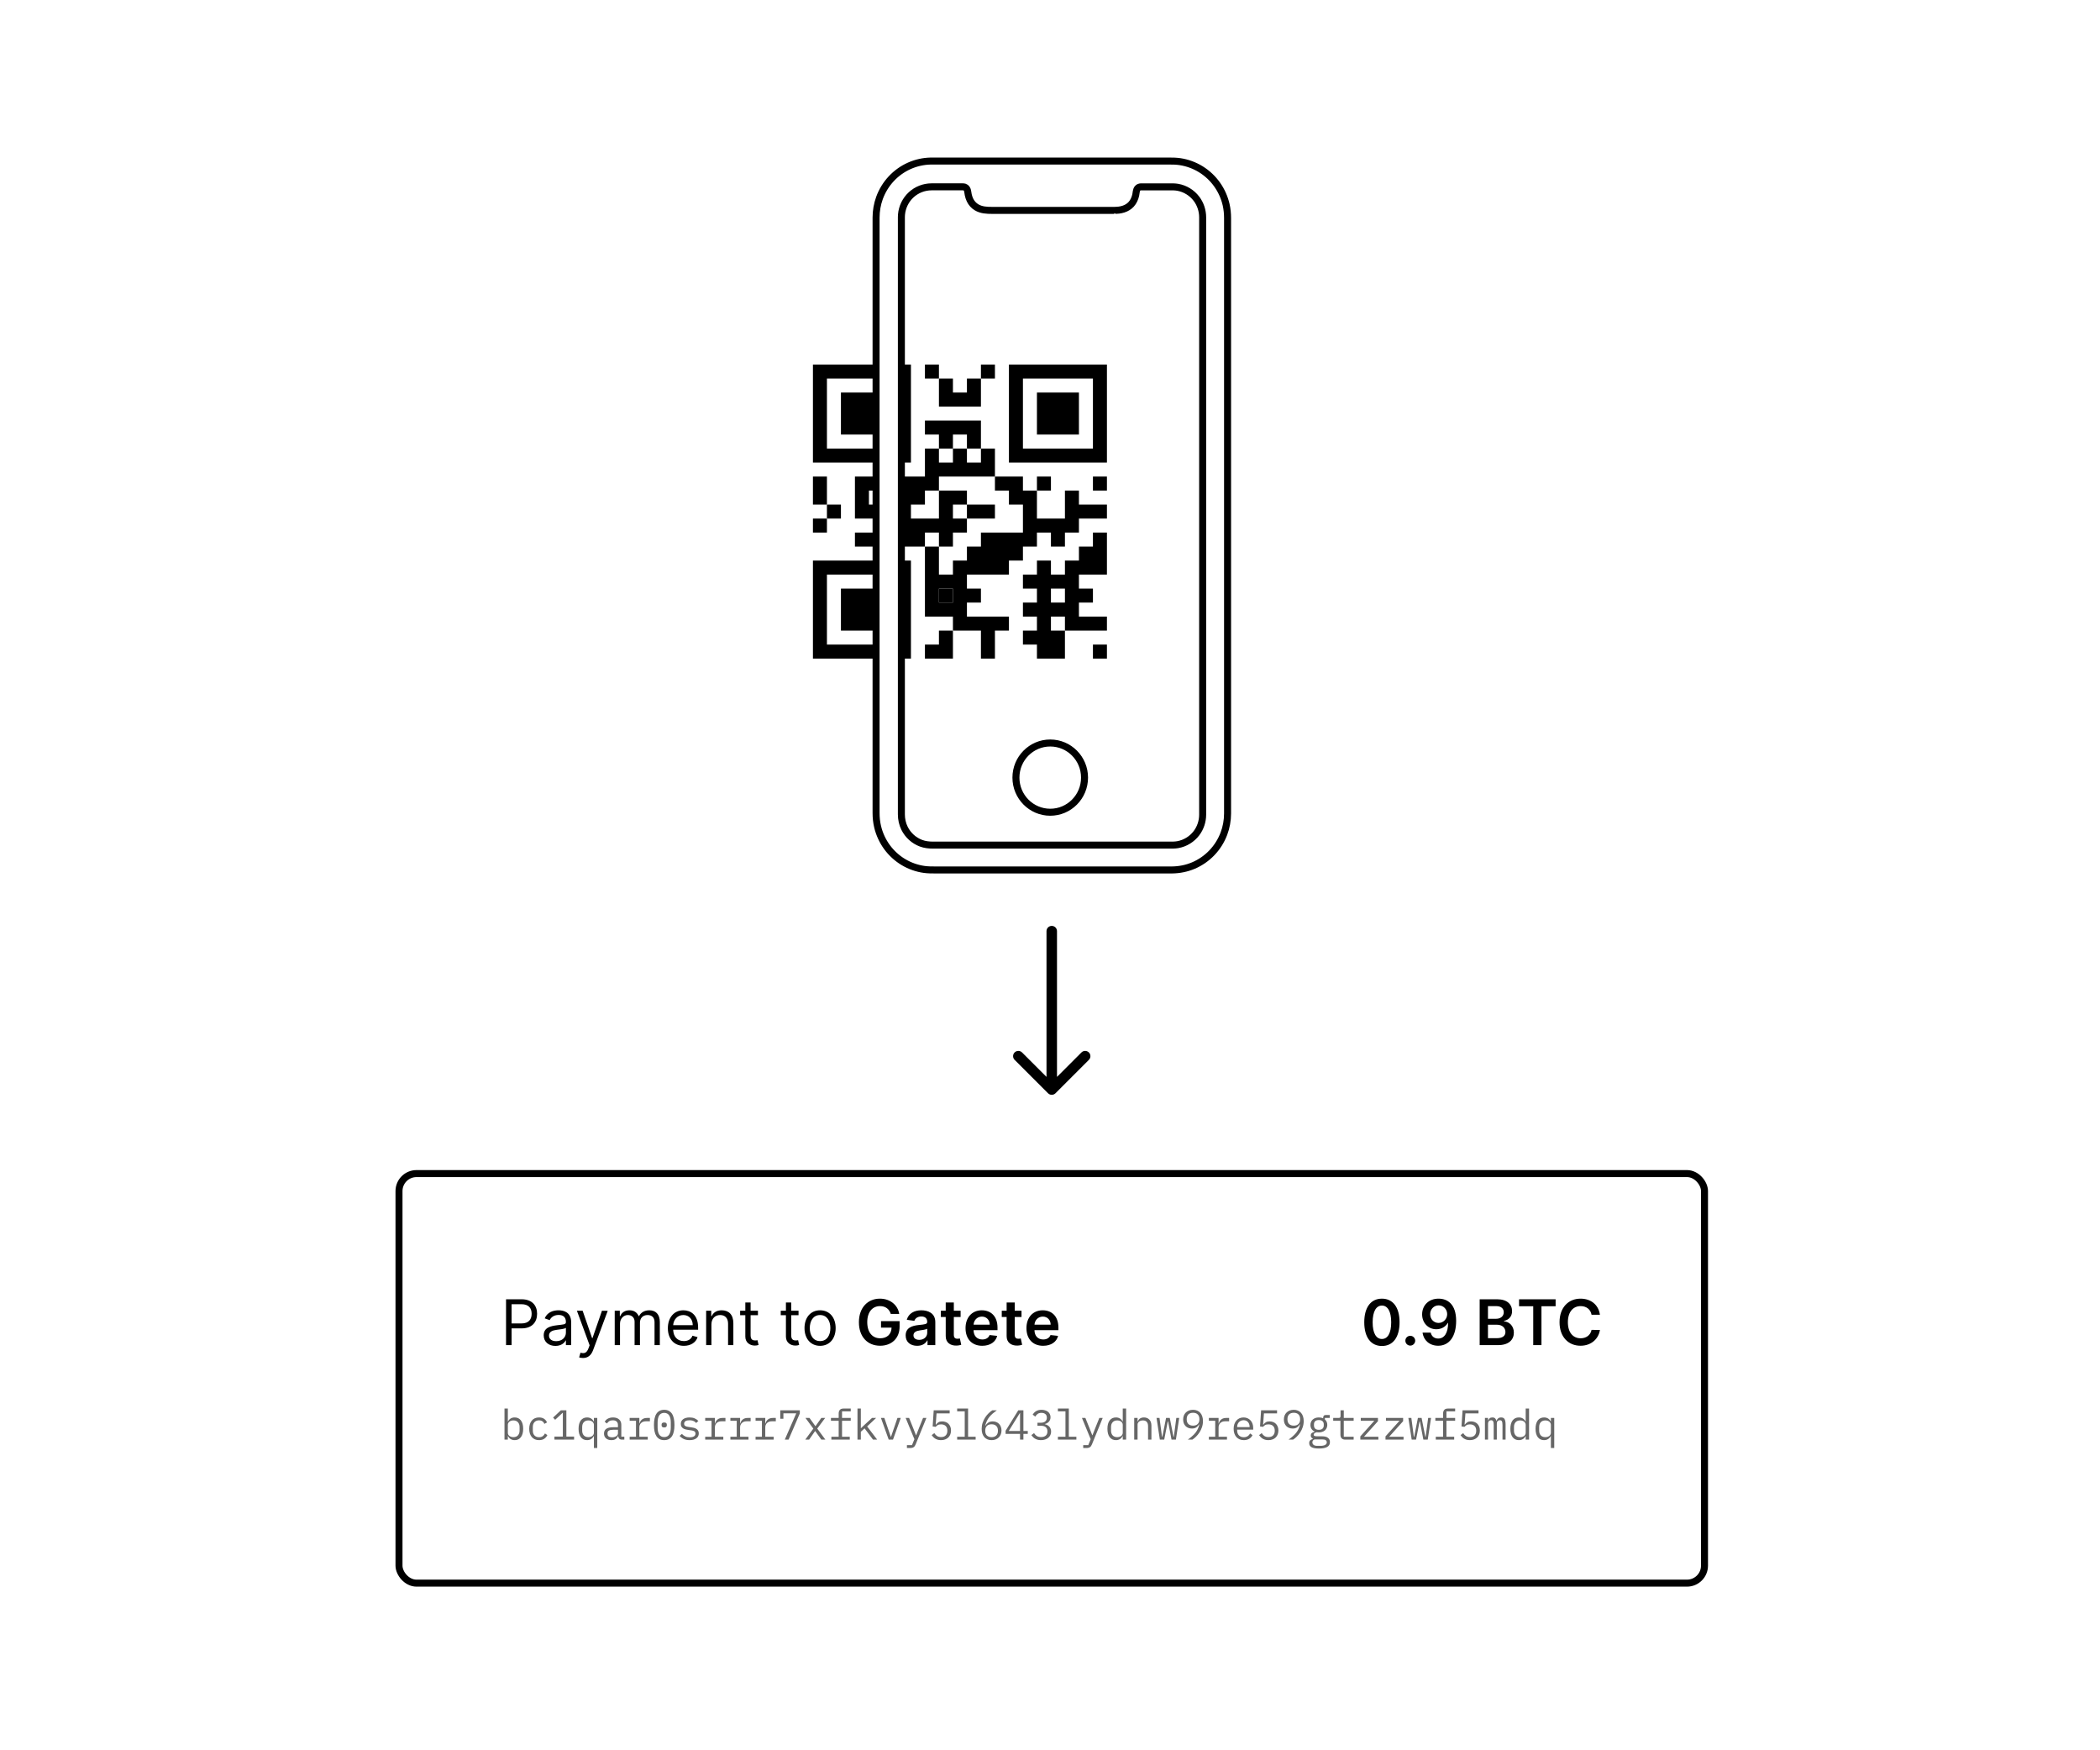 <svg width="600" height="500" viewBox="0 0 600 500" fill="none" xmlns="http://www.w3.org/2000/svg">
<rect width="600" height="500" fill="white"/>
<path d="M302 266C302 265.172 301.328 264.5 300.5 264.5C299.672 264.5 299 265.172 299 266H302ZM299.439 312.315C300.025 312.901 300.975 312.901 301.561 312.315L311.107 302.77C311.692 302.184 311.692 301.234 311.107 300.648C310.521 300.062 309.571 300.062 308.985 300.648L300.5 309.134L292.015 300.648C291.429 300.062 290.479 300.062 289.893 300.648C289.308 301.234 289.308 302.184 289.893 302.77L299.439 312.315ZM299 266V311.255H302V266H299Z" fill="black"/>
<path d="M144.585 384.255H146.17V379.474H149.034C152.083 379.474 153.457 377.62 153.457 375.306C153.457 372.992 152.083 371.164 149.009 371.164H144.585V384.255ZM146.17 378.067V372.57H148.957C151.086 372.57 151.898 373.734 151.898 375.306C151.898 376.878 151.086 378.067 148.983 378.067H146.17ZM158.696 384.485C160.409 384.485 161.304 383.565 161.61 382.925H161.687V384.255H163.196V377.786C163.196 374.667 160.818 374.309 159.565 374.309C158.082 374.309 156.395 374.82 155.627 376.61L157.059 377.121C157.392 376.405 158.178 375.638 159.616 375.638C161.003 375.638 161.687 376.373 161.687 377.633V377.684C161.687 378.413 160.946 378.349 159.156 378.579C157.334 378.815 155.346 379.218 155.346 381.468C155.346 383.386 156.829 384.485 158.696 384.485ZM158.926 383.13C157.724 383.13 156.855 382.593 156.855 381.545C156.855 380.394 157.903 380.036 159.079 379.883C159.718 379.806 161.431 379.627 161.687 379.32V380.701C161.687 381.928 160.716 383.13 158.926 383.13ZM166.569 387.937C167.931 387.937 168.889 387.214 169.458 385.687L173.639 374.462L171.99 374.437L169.279 382.261H169.177L166.467 374.437H164.83L168.461 384.306L168.18 385.073C167.63 386.569 166.953 386.709 165.853 386.428L165.47 387.758C165.623 387.834 166.058 387.937 166.569 387.937ZM175.635 384.255H177.143V378.119C177.143 376.68 178.191 375.664 179.368 375.664C180.512 375.664 181.311 376.412 181.311 377.53V384.255H182.845V377.863C182.845 376.597 183.637 375.664 185.018 375.664C186.092 375.664 187.012 376.233 187.012 377.684V384.255H188.521V377.684C188.521 375.376 187.281 374.309 185.529 374.309C184.123 374.309 183.094 374.954 182.589 375.971H182.487C182.001 374.922 181.145 374.309 179.853 374.309C178.575 374.309 177.629 374.922 177.22 375.971H177.092V374.437H175.635V384.255ZM195.396 384.459C197.39 384.459 198.847 383.462 199.308 381.979L197.85 381.57C197.467 382.593 196.578 383.104 195.396 383.104C193.625 383.104 192.404 381.96 192.334 379.857H199.461V379.218C199.461 375.562 197.288 374.309 195.242 374.309C192.583 374.309 190.819 376.405 190.819 379.422C190.819 382.44 192.558 384.459 195.396 384.459ZM192.334 378.553C192.436 377.025 193.516 375.664 195.242 375.664C196.879 375.664 197.927 376.891 197.927 378.553H192.334ZM203.264 378.349C203.264 376.636 204.325 375.664 205.77 375.664C207.17 375.664 208.02 376.578 208.02 378.119V384.255H209.528V378.016C209.528 375.511 208.192 374.309 206.205 374.309C204.722 374.309 203.801 374.974 203.341 375.971H203.213V374.437H201.756V384.255H203.264V378.349ZM216.555 374.437H214.458V372.084H212.95V374.437H211.467V375.715H212.95V381.851C212.95 383.565 214.33 384.383 215.609 384.383C216.171 384.383 216.529 384.28 216.734 384.204L216.427 382.849C216.299 382.874 216.095 382.925 215.762 382.925C215.097 382.925 214.458 382.721 214.458 381.442V375.715H216.555V374.437ZM228.156 374.437H226.06V372.084H224.551V374.437H223.068V375.715H224.551V381.851C224.551 383.565 225.932 384.383 227.21 384.383C227.773 384.383 228.131 384.28 228.335 384.204L228.029 382.849C227.901 382.874 227.696 382.925 227.364 382.925C226.699 382.925 226.06 382.721 226.06 381.442V375.715H228.156V374.437ZM234.309 384.459C236.968 384.459 238.758 382.44 238.758 379.397C238.758 376.329 236.968 374.309 234.309 374.309C231.65 374.309 229.86 376.329 229.86 379.397C229.86 382.44 231.65 384.459 234.309 384.459ZM234.309 383.104C232.289 383.104 231.368 381.366 231.368 379.397C231.368 377.428 232.289 375.664 234.309 375.664C236.329 375.664 237.249 377.428 237.249 379.397C237.249 381.366 236.329 383.104 234.309 383.104ZM254.504 375.344H256.921C256.518 372.775 254.294 370.985 251.398 370.985C247.972 370.985 245.402 373.503 245.402 377.722C245.402 381.864 247.857 384.434 251.468 384.434C254.709 384.434 257.029 382.35 257.029 378.975V377.403H251.718V379.256H254.735C254.696 381.123 253.45 382.305 251.481 382.305C249.289 382.305 247.786 380.663 247.786 377.697C247.786 374.75 249.314 373.114 251.43 373.114C253.009 373.114 254.083 373.957 254.504 375.344ZM262.045 384.453C263.586 384.453 264.506 383.731 264.928 382.906H265.005V384.255H267.229V377.684C267.229 375.089 265.114 374.309 263.241 374.309C261.176 374.309 259.591 375.229 259.08 377.019L261.24 377.326C261.47 376.655 262.122 376.079 263.254 376.079C264.327 376.079 264.915 376.629 264.915 377.594V377.633C264.915 378.297 264.219 378.329 262.487 378.515C260.582 378.719 258.76 379.288 258.76 381.5C258.76 383.43 260.173 384.453 262.045 384.453ZM262.646 382.753C261.681 382.753 260.991 382.312 260.991 381.462C260.991 380.573 261.764 380.202 262.8 380.055C263.407 379.972 264.621 379.819 264.922 379.576V380.733C264.922 381.826 264.04 382.753 262.646 382.753ZM274.459 374.437H272.522V372.084H270.208V374.437H268.815V376.226H270.208V381.685C270.195 383.533 271.538 384.44 273.276 384.389C273.935 384.37 274.388 384.242 274.638 384.159L274.248 382.35C274.12 382.382 273.858 382.44 273.57 382.44C272.989 382.44 272.522 382.235 272.522 381.302V376.226H274.459V374.437ZM280.635 384.447C282.923 384.447 284.496 383.328 284.905 381.621L282.744 381.378C282.431 382.209 281.664 382.644 280.667 382.644C279.171 382.644 278.181 381.66 278.161 379.979H285.001V379.269C285.001 375.824 282.93 374.309 280.514 374.309C277.701 374.309 275.867 376.373 275.867 379.403C275.867 382.484 277.676 384.447 280.635 384.447ZM278.168 378.419C278.238 377.166 279.165 376.111 280.546 376.111C281.875 376.111 282.77 377.083 282.783 378.419H278.168ZM291.861 374.437H289.924V372.084H287.61V374.437H286.217V376.226H287.61V381.685C287.598 383.533 288.94 384.44 290.679 384.389C291.337 384.37 291.791 384.242 292.04 384.159L291.65 382.35C291.522 382.382 291.26 382.44 290.973 382.44C290.391 382.44 289.924 382.235 289.924 381.302V376.226H291.861V374.437ZM298.037 384.447C300.326 384.447 301.898 383.328 302.307 381.621L300.147 381.378C299.834 382.209 299.067 382.644 298.069 382.644C296.574 382.644 295.583 381.66 295.564 379.979H302.403V379.269C302.403 375.824 300.332 374.309 297.916 374.309C295.104 374.309 293.269 376.373 293.269 379.403C293.269 382.484 295.078 384.447 298.037 384.447ZM295.57 378.419C295.64 377.166 296.567 376.111 297.948 376.111C299.278 376.111 300.172 377.083 300.185 378.419H295.57Z" fill="black"/>
<path d="M394.832 384.504C397.99 384.511 399.876 382.018 399.876 377.722C399.876 373.452 397.977 370.985 394.832 370.985C391.687 370.985 389.795 373.446 389.789 377.722C389.789 382.011 391.675 384.504 394.832 384.504ZM394.832 382.503C393.202 382.503 392.18 380.867 392.186 377.722C392.192 374.603 393.209 372.96 394.832 372.96C396.462 372.96 397.479 374.603 397.485 377.722C397.485 380.867 396.469 382.503 394.832 382.503ZM402.941 384.396C403.695 384.396 404.34 383.769 404.347 382.989C404.34 382.222 403.695 381.596 402.941 381.596C402.161 381.596 401.528 382.222 401.534 382.989C401.528 383.769 402.161 384.396 402.941 384.396ZM411.044 370.985C408.206 370.966 406.32 372.915 406.32 375.472C406.327 377.94 408.085 379.723 410.379 379.723C411.792 379.723 413.019 379.039 413.652 377.914H413.741C413.735 380.714 412.719 382.382 410.91 382.382C409.778 382.382 409.018 381.73 408.781 380.688H406.448C406.717 382.855 408.43 384.434 410.91 384.434C414.048 384.434 416.049 381.813 416.043 377.307C416.036 372.538 413.556 370.998 411.044 370.985ZM411.05 372.903C412.45 372.903 413.479 374.066 413.479 375.402C413.486 376.757 412.406 377.92 411.025 377.92C409.631 377.92 408.628 376.821 408.621 375.421C408.621 374.015 409.663 372.903 411.05 372.903ZM422.764 384.255H428.063C431.061 384.255 432.531 382.727 432.531 380.688C432.531 378.707 431.125 377.543 429.731 377.473V377.345C431.01 377.045 432.02 376.15 432.02 374.558C432.02 372.609 430.613 371.164 427.775 371.164H422.764V384.255ZM425.135 382.273V378.438H427.75C429.213 378.438 430.121 379.333 430.121 380.503C430.121 381.545 429.405 382.273 427.686 382.273H425.135ZM425.135 376.731V373.12H427.532C428.926 373.12 429.648 373.855 429.648 374.865C429.648 376.016 428.715 376.731 427.481 376.731H425.135ZM434.019 373.152H438.065V384.255H440.417V373.152H444.463V371.164H434.019V373.152ZM457.119 375.581C456.717 372.672 454.48 370.985 451.578 370.985C448.158 370.985 445.582 373.478 445.582 377.709C445.582 381.935 448.126 384.434 451.578 384.434C454.691 384.434 456.755 382.42 457.119 379.921L454.729 379.908C454.428 381.442 453.176 382.305 451.61 382.305C449.487 382.305 447.966 380.714 447.966 377.709C447.966 374.756 449.475 373.114 451.616 373.114C453.208 373.114 454.454 374.015 454.729 375.581H457.119Z" fill="black"/>
<g opacity="0.6">
<path d="M144.14 402.375H145.1V406.071H145.148C145.548 405.303 146.184 404.919 147.056 404.919C147.816 404.919 148.408 405.203 148.832 405.771C149.264 406.339 149.48 407.135 149.48 408.159C149.48 409.183 149.264 409.979 148.832 410.547C148.408 411.115 147.816 411.399 147.056 411.399C146.184 411.399 145.548 411.015 145.148 410.247H145.1V411.255H144.14V402.375ZM146.684 410.547C147.244 410.547 147.676 410.379 147.98 410.043C148.292 409.699 148.448 409.247 148.448 408.687V407.631C148.448 407.071 148.292 406.623 147.98 406.287C147.676 405.943 147.244 405.771 146.684 405.771C146.468 405.771 146.264 405.799 146.072 405.855C145.88 405.911 145.712 405.995 145.568 406.107C145.424 406.211 145.308 406.343 145.22 406.503C145.14 406.655 145.1 406.835 145.1 407.043V409.275C145.1 409.483 145.14 409.667 145.22 409.827C145.308 409.979 145.424 410.111 145.568 410.223C145.712 410.327 145.88 410.407 146.072 410.463C146.264 410.519 146.468 410.547 146.684 410.547ZM154.011 411.399C153.563 411.399 153.163 411.323 152.811 411.171C152.467 411.011 152.175 410.791 151.935 410.511C151.695 410.231 151.511 409.891 151.383 409.491C151.263 409.091 151.203 408.647 151.203 408.159C151.203 407.671 151.267 407.227 151.395 406.827C151.523 406.427 151.707 406.087 151.947 405.807C152.187 405.519 152.479 405.299 152.823 405.147C153.167 404.995 153.559 404.919 153.999 404.919C154.599 404.919 155.087 405.051 155.463 405.315C155.839 405.579 156.115 405.923 156.291 406.347L155.523 406.755C155.411 406.435 155.223 406.187 154.959 406.011C154.703 405.835 154.383 405.747 153.999 405.747C153.719 405.747 153.467 405.795 153.243 405.891C153.027 405.979 152.843 406.107 152.691 406.275C152.539 406.443 152.423 406.643 152.343 406.875C152.271 407.107 152.235 407.359 152.235 407.631V408.687C152.235 408.959 152.271 409.211 152.343 409.443C152.423 409.675 152.539 409.875 152.691 410.043C152.843 410.211 153.031 410.343 153.255 410.439C153.479 410.527 153.735 410.571 154.023 410.571C154.439 410.571 154.783 410.475 155.055 410.283C155.327 410.091 155.543 409.827 155.703 409.491L156.387 409.959C156.203 410.375 155.915 410.719 155.523 410.991C155.139 411.263 154.635 411.399 154.011 411.399ZM158.411 411.255V410.379H160.811V403.623H160.727L158.615 405.591L158.027 404.955L160.247 402.879H161.819V410.379H164.027V411.255H158.411ZM169.686 410.247H169.638C169.238 411.015 168.602 411.399 167.73 411.399C166.97 411.399 166.374 411.115 165.942 410.547C165.518 409.979 165.306 409.183 165.306 408.159C165.306 407.135 165.518 406.339 165.942 405.771C166.374 405.203 166.97 404.919 167.73 404.919C168.602 404.919 169.238 405.303 169.638 406.071H169.686V405.063H170.646V413.655H169.686V410.247ZM168.102 410.547C168.318 410.547 168.522 410.519 168.714 410.463C168.906 410.407 169.074 410.327 169.218 410.223C169.362 410.111 169.474 409.979 169.554 409.827C169.642 409.667 169.686 409.483 169.686 409.275V407.043C169.686 406.835 169.642 406.655 169.554 406.503C169.474 406.343 169.362 406.211 169.218 406.107C169.074 405.995 168.906 405.911 168.714 405.855C168.522 405.799 168.318 405.771 168.102 405.771C167.542 405.771 167.106 405.943 166.794 406.287C166.49 406.623 166.338 407.071 166.338 407.631V408.687C166.338 409.247 166.49 409.699 166.794 410.043C167.106 410.379 167.542 410.547 168.102 410.547ZM177.721 411.255C177.345 411.255 177.077 411.159 176.917 410.967C176.757 410.775 176.657 410.535 176.617 410.247H176.557C176.421 410.607 176.201 410.891 175.897 411.099C175.601 411.299 175.201 411.399 174.697 411.399C174.049 411.399 173.533 411.231 173.149 410.895C172.765 410.559 172.573 410.099 172.573 409.515C172.573 408.939 172.781 408.495 173.197 408.183C173.621 407.871 174.301 407.715 175.237 407.715H176.557V407.103C176.557 406.647 176.429 406.307 176.173 406.083C175.917 405.851 175.553 405.735 175.081 405.735C174.665 405.735 174.325 405.819 174.061 405.987C173.797 406.147 173.585 406.367 173.425 406.647L172.777 406.167C172.857 406.007 172.965 405.851 173.101 405.699C173.237 405.547 173.405 405.415 173.605 405.303C173.805 405.183 174.033 405.091 174.289 405.027C174.545 404.955 174.829 404.919 175.141 404.919C175.869 404.919 176.445 405.103 176.869 405.471C177.301 405.839 177.517 406.351 177.517 407.007V410.415H178.381V411.255H177.721ZM174.865 410.595C175.113 410.595 175.337 410.567 175.537 410.511C175.745 410.447 175.925 410.367 176.077 410.271C176.229 410.167 176.345 410.047 176.425 409.911C176.513 409.767 176.557 409.615 176.557 409.455V408.435H175.237C174.661 408.435 174.241 408.515 173.977 408.675C173.713 408.835 173.581 409.067 173.581 409.371V409.623C173.581 409.943 173.693 410.187 173.917 410.355C174.149 410.515 174.465 410.595 174.865 410.595ZM179.901 410.439H181.713V405.879H179.901V405.063H182.673V406.623H182.733C182.861 406.135 183.101 405.755 183.453 405.483C183.813 405.203 184.269 405.063 184.821 405.063H185.685V406.023H184.521C183.969 406.023 183.521 406.183 183.177 406.503C182.841 406.823 182.673 407.243 182.673 407.763V410.439H185.073V411.255H179.901V410.439ZM189.772 411.399C189.26 411.399 188.82 411.303 188.452 411.111C188.084 410.911 187.78 410.627 187.54 410.259C187.3 409.891 187.124 409.439 187.012 408.903C186.9 408.367 186.844 407.755 186.844 407.067C186.844 406.387 186.9 405.779 187.012 405.243C187.124 404.699 187.3 404.243 187.54 403.875C187.78 403.507 188.084 403.227 188.452 403.035C188.82 402.835 189.26 402.735 189.772 402.735C190.284 402.735 190.724 402.835 191.092 403.035C191.46 403.227 191.764 403.507 192.004 403.875C192.244 404.243 192.42 404.699 192.532 405.243C192.644 405.779 192.7 406.387 192.7 407.067C192.7 407.755 192.644 408.367 192.532 408.903C192.42 409.439 192.244 409.891 192.004 410.259C191.764 410.627 191.46 410.911 191.092 411.111C190.724 411.303 190.284 411.399 189.772 411.399ZM189.772 410.523C190.108 410.523 190.396 410.459 190.636 410.331C190.876 410.195 191.068 410.007 191.212 409.767C191.364 409.527 191.476 409.239 191.548 408.903C191.62 408.559 191.656 408.175 191.656 407.751V406.383C191.656 405.967 191.62 405.587 191.548 405.243C191.476 404.899 191.364 404.607 191.212 404.367C191.068 404.127 190.876 403.943 190.636 403.815C190.396 403.679 190.108 403.611 189.772 403.611C189.436 403.611 189.148 403.679 188.908 403.815C188.668 403.943 188.472 404.127 188.32 404.367C188.176 404.607 188.068 404.899 187.996 405.243C187.924 405.587 187.888 405.967 187.888 406.383V407.751C187.888 408.175 187.924 408.559 187.996 408.903C188.068 409.239 188.176 409.527 188.32 409.767C188.472 410.007 188.668 410.195 188.908 410.331C189.148 410.459 189.436 410.523 189.772 410.523ZM189.772 407.775C189.492 407.775 189.296 407.719 189.184 407.607C189.08 407.495 189.028 407.359 189.028 407.199V406.935C189.028 406.775 189.08 406.639 189.184 406.527C189.296 406.415 189.492 406.359 189.772 406.359C190.052 406.359 190.244 406.415 190.348 406.527C190.46 406.639 190.516 406.775 190.516 406.935V407.199C190.516 407.359 190.46 407.495 190.348 407.607C190.244 407.719 190.052 407.775 189.772 407.775ZM197.039 411.399C196.391 411.399 195.831 411.291 195.359 411.075C194.895 410.851 194.499 410.555 194.171 410.187L194.819 409.623C195.115 409.935 195.439 410.175 195.791 410.343C196.143 410.511 196.567 410.595 197.063 410.595C197.543 410.595 197.935 410.511 198.239 410.343C198.551 410.167 198.707 409.895 198.707 409.527C198.707 409.367 198.675 409.235 198.611 409.131C198.555 409.019 198.475 408.931 198.371 408.867C198.267 408.803 198.151 408.755 198.023 408.723C197.895 408.683 197.759 408.651 197.615 408.627L196.643 408.483C196.427 408.451 196.191 408.407 195.935 408.351C195.687 408.295 195.459 408.207 195.251 408.087C195.043 407.959 194.867 407.791 194.723 407.583C194.587 407.375 194.519 407.103 194.519 406.767C194.519 406.455 194.579 406.187 194.699 405.963C194.827 405.731 195.003 405.539 195.227 405.387C195.451 405.227 195.715 405.111 196.019 405.039C196.323 404.959 196.655 404.919 197.015 404.919C197.575 404.919 198.059 405.007 198.467 405.183C198.883 405.359 199.239 405.603 199.535 405.915L198.911 406.503C198.839 406.415 198.747 406.327 198.635 406.239C198.531 406.143 198.399 406.059 198.239 405.987C198.087 405.907 197.907 405.843 197.699 405.795C197.491 405.747 197.251 405.723 196.979 405.723C196.491 405.723 196.115 405.807 195.851 405.975C195.595 406.143 195.467 406.387 195.467 406.707C195.467 406.867 195.495 407.003 195.551 407.115C195.615 407.219 195.699 407.303 195.803 407.367C195.907 407.431 196.023 407.483 196.151 407.523C196.287 407.555 196.423 407.583 196.559 407.607L197.531 407.751C197.755 407.783 197.991 407.827 198.239 407.883C198.487 407.939 198.715 408.031 198.923 408.159C199.131 408.279 199.303 408.443 199.439 408.651C199.583 408.859 199.655 409.131 199.655 409.467C199.655 410.083 199.415 410.559 198.935 410.895C198.463 411.231 197.831 411.399 197.039 411.399ZM201.487 410.439H203.299V405.879H201.487V405.063H204.259V406.623H204.319C204.447 406.135 204.687 405.755 205.039 405.483C205.399 405.203 205.855 405.063 206.407 405.063H207.271V406.023H206.107C205.555 406.023 205.107 406.183 204.763 406.503C204.427 406.823 204.259 407.243 204.259 407.763V410.439H206.659V411.255H201.487V410.439ZM208.682 410.439H210.494V405.879H208.682V405.063H211.454V406.623H211.514C211.642 406.135 211.882 405.755 212.234 405.483C212.594 405.203 213.05 405.063 213.602 405.063H214.466V406.023H213.302C212.75 406.023 212.302 406.183 211.958 406.503C211.622 406.823 211.454 407.243 211.454 407.763V410.439H213.854V411.255H208.682V410.439ZM215.877 410.439H217.689V405.879H215.877V405.063H218.649V406.623H218.709C218.837 406.135 219.077 405.755 219.429 405.483C219.789 405.203 220.245 405.063 220.797 405.063H221.661V406.023H220.497C219.945 406.023 219.497 406.183 219.153 406.503C218.817 406.823 218.649 407.243 218.649 407.763V410.439H221.049V411.255H215.877V410.439ZM224.224 411.255L227.5 403.743H223.828V405.303H222.928V402.879H228.52V403.767L225.304 411.255H224.224ZM230.076 411.255L232.38 408.111L230.136 405.063H231.288L232.224 406.371L232.968 407.403H233.016L233.736 406.371L234.66 405.063H235.764L233.496 408.099L235.824 411.255H234.672L233.628 409.803L232.92 408.819H232.872L232.188 409.803L231.18 411.255H230.076ZM237.535 410.439H239.623V405.879H237.415V405.063H239.623V403.791C239.623 403.375 239.731 403.035 239.947 402.771C240.171 402.507 240.519 402.375 240.991 402.375H243.067V403.191H240.583V405.063H243.067V405.879H240.583V410.439H242.791V411.255H237.535V410.439ZM244.994 402.375H245.954V407.979H246.002L247.082 406.959L249.146 405.063H250.322L247.754 407.487L250.622 411.255H249.434L247.022 408.039L245.954 409.011V411.255H244.994V402.375ZM253.918 411.255L251.698 405.063H252.67L253.558 407.655L254.518 410.451H254.566L255.526 407.655L256.414 405.063H257.362L255.142 411.255H253.918ZM263.729 405.063H264.689L261.617 412.611C261.545 412.787 261.465 412.939 261.377 413.067C261.289 413.203 261.185 413.311 261.065 413.391C260.945 413.479 260.801 413.543 260.633 413.583C260.465 413.631 260.265 413.655 260.033 413.655H259.121V412.839H260.561L261.257 411.135L258.761 405.063H259.745L260.789 407.655L261.713 410.007H261.761L262.685 407.655L263.729 405.063ZM271.332 403.755H267.588L267.348 406.959H267.432C267.64 406.679 267.872 406.459 268.128 406.299C268.384 406.131 268.736 406.047 269.184 406.047C269.552 406.047 269.888 406.107 270.192 406.227C270.504 406.339 270.772 406.507 270.996 406.731C271.22 406.955 271.396 407.227 271.524 407.547C271.652 407.859 271.716 408.219 271.716 408.627C271.716 409.035 271.652 409.411 271.524 409.755C271.396 410.091 271.208 410.383 270.96 410.631C270.712 410.871 270.412 411.059 270.06 411.195C269.708 411.331 269.308 411.399 268.86 411.399C268.508 411.399 268.192 411.359 267.912 411.279C267.64 411.199 267.396 411.091 267.18 410.955C266.972 410.819 266.788 410.667 266.628 410.499C266.468 410.331 266.324 410.155 266.196 409.971L266.952 409.395C267.064 409.563 267.176 409.715 267.288 409.851C267.408 409.987 267.544 410.107 267.696 410.211C267.848 410.307 268.02 410.383 268.212 410.439C268.404 410.495 268.628 410.523 268.884 410.523C269.46 410.523 269.9 410.367 270.204 410.055C270.516 409.743 270.672 409.311 270.672 408.759V408.663C270.672 408.111 270.516 407.679 270.204 407.367C269.892 407.055 269.444 406.899 268.86 406.899C268.46 406.899 268.148 406.967 267.924 407.103C267.708 407.239 267.508 407.407 267.324 407.607L266.472 407.487L266.772 402.879H271.332V403.755ZM273.476 410.439H275.636V403.191H273.476V402.375H276.596V410.439H278.756V411.255H273.476V410.439ZM283.323 411.399C282.883 411.399 282.487 411.327 282.135 411.183C281.783 411.031 281.483 410.819 281.235 410.547C280.995 410.267 280.807 409.927 280.671 409.527C280.543 409.127 280.479 408.679 280.479 408.183C280.479 407.559 280.571 406.975 280.755 406.431C280.947 405.879 281.187 405.379 281.475 404.931C281.771 404.475 282.099 404.075 282.459 403.731C282.819 403.379 283.171 403.095 283.515 402.879H284.811C284.355 403.207 283.947 403.527 283.587 403.839C283.235 404.151 282.923 404.479 282.651 404.823C282.379 405.159 282.151 405.523 281.967 405.915C281.783 406.299 281.631 406.735 281.511 407.223L281.571 407.247C281.771 406.903 282.035 406.619 282.363 406.395C282.691 406.163 283.115 406.047 283.635 406.047C284.003 406.047 284.339 406.107 284.643 406.227C284.947 406.347 285.211 406.519 285.435 406.743C285.659 406.967 285.831 407.239 285.951 407.559C286.079 407.879 286.143 408.235 286.143 408.627C286.143 409.035 286.075 409.411 285.939 409.755C285.803 410.091 285.611 410.383 285.363 410.631C285.123 410.871 284.827 411.059 284.475 411.195C284.131 411.331 283.747 411.399 283.323 411.399ZM283.311 410.547C283.887 410.547 284.331 410.391 284.643 410.079C284.963 409.767 285.123 409.327 285.123 408.759V408.663C285.123 408.095 284.963 407.655 284.643 407.343C284.331 407.031 283.887 406.875 283.311 406.875C282.735 406.875 282.287 407.031 281.967 407.343C281.655 407.655 281.499 408.095 281.499 408.663V408.759C281.499 409.327 281.655 409.767 281.967 410.079C282.287 410.391 282.735 410.547 283.311 410.547ZM291.442 411.255V409.611H287.314V408.723L290.938 402.879H292.402V408.783H293.65V409.611H292.402V411.255H291.442ZM288.214 408.783H291.442V403.659H291.394L288.214 408.783ZM297.342 406.431C297.926 406.431 298.362 406.303 298.65 406.047C298.946 405.783 299.094 405.447 299.094 405.039V404.955C299.094 404.507 298.95 404.171 298.662 403.947C298.382 403.723 298.014 403.611 297.558 403.611C297.11 403.611 296.746 403.711 296.466 403.911C296.194 404.103 295.97 404.359 295.794 404.679L295.038 404.103C295.142 403.935 295.27 403.771 295.422 403.611C295.574 403.443 295.75 403.295 295.95 403.167C296.158 403.039 296.394 402.935 296.658 402.855C296.93 402.775 297.238 402.735 297.582 402.735C297.942 402.735 298.278 402.783 298.59 402.879C298.902 402.967 299.174 403.103 299.406 403.287C299.638 403.463 299.818 403.683 299.946 403.947C300.082 404.211 300.15 404.511 300.15 404.847C300.15 405.119 300.106 405.363 300.018 405.579C299.938 405.795 299.822 405.983 299.67 406.143C299.526 406.303 299.354 406.439 299.154 406.551C298.954 406.663 298.742 406.747 298.518 406.803V406.851C298.75 406.899 298.974 406.979 299.19 407.091C299.406 407.195 299.598 407.335 299.766 407.511C299.934 407.679 300.066 407.887 300.162 408.135C300.266 408.375 300.318 408.651 300.318 408.963C300.318 409.323 300.246 409.655 300.102 409.959C299.966 410.255 299.77 410.511 299.514 410.727C299.266 410.935 298.962 411.099 298.602 411.219C298.25 411.339 297.858 411.399 297.426 411.399C297.058 411.399 296.73 411.359 296.442 411.279C296.162 411.199 295.91 411.091 295.686 410.955C295.47 410.819 295.278 410.667 295.11 410.499C294.95 410.331 294.806 410.155 294.678 409.971L295.434 409.395C295.546 409.563 295.662 409.715 295.782 409.851C295.902 409.987 296.038 410.107 296.19 410.211C296.35 410.307 296.53 410.383 296.73 410.439C296.93 410.495 297.162 410.523 297.426 410.523C298.018 410.523 298.47 410.387 298.782 410.115C299.102 409.843 299.262 409.455 299.262 408.951V408.855C299.262 408.359 299.106 407.975 298.794 407.703C298.49 407.431 298.03 407.295 297.414 407.295H296.418V406.431H297.342ZM302.257 410.439H304.417V403.191H302.257V402.375H305.377V410.439H307.537V411.255H302.257V410.439ZM314.096 405.063H315.056L311.984 412.611C311.912 412.787 311.832 412.939 311.744 413.067C311.656 413.203 311.552 413.311 311.432 413.391C311.312 413.479 311.168 413.543 311 413.583C310.832 413.631 310.632 413.655 310.4 413.655H309.488V412.839H310.928L311.624 411.135L309.128 405.063H310.112L311.156 407.655L312.08 410.007H312.128L313.052 407.655L314.096 405.063ZM320.788 410.247H320.74C320.34 411.015 319.704 411.399 318.832 411.399C318.072 411.399 317.476 411.115 317.044 410.547C316.62 409.979 316.408 409.183 316.408 408.159C316.408 407.135 316.62 406.339 317.044 405.771C317.476 405.203 318.072 404.919 318.832 404.919C319.704 404.919 320.34 405.303 320.74 406.071H320.788V402.375H321.747V411.255H320.788V410.247ZM319.204 410.547C319.42 410.547 319.624 410.519 319.816 410.463C320.008 410.407 320.176 410.327 320.32 410.223C320.464 410.111 320.576 409.979 320.656 409.827C320.744 409.667 320.788 409.483 320.788 409.275V407.043C320.788 406.835 320.744 406.655 320.656 406.503C320.576 406.343 320.464 406.211 320.32 406.107C320.176 405.995 320.008 405.911 319.816 405.855C319.624 405.799 319.42 405.771 319.204 405.771C318.644 405.771 318.208 405.943 317.896 406.287C317.592 406.623 317.44 407.071 317.44 407.631V408.687C317.44 409.247 317.592 409.699 317.896 410.043C318.208 410.379 318.644 410.547 319.204 410.547ZM324.059 411.255V405.063H325.019V406.071H325.067C325.131 405.919 325.211 405.775 325.307 405.639C325.403 405.495 325.519 405.371 325.655 405.267C325.799 405.163 325.967 405.079 326.159 405.015C326.351 404.951 326.575 404.919 326.831 404.919C327.479 404.919 327.999 405.127 328.391 405.543C328.783 405.951 328.979 406.531 328.979 407.283V411.255H328.019V407.451C328.019 406.883 327.895 406.463 327.647 406.191C327.399 405.911 327.035 405.771 326.555 405.771C326.363 405.771 326.175 405.795 325.991 405.843C325.807 405.891 325.643 405.963 325.499 406.059C325.355 406.155 325.239 406.279 325.151 406.431C325.063 406.583 325.019 406.759 325.019 406.959V411.255H324.059ZM330.438 405.063H331.29L331.998 410.415H332.106L333.162 405.063H334.218L335.274 410.415H335.382L336.09 405.063H336.918L335.97 411.255H334.722L333.738 406.071H333.642L332.634 411.255H331.386L330.438 405.063ZM343.705 405.951C343.705 406.575 343.609 407.163 343.417 407.715C343.233 408.259 342.993 408.759 342.697 409.215C342.401 409.663 342.073 410.063 341.713 410.415C341.361 410.759 341.013 411.039 340.669 411.255H339.373C339.829 410.927 340.233 410.607 340.585 410.295C340.945 409.983 341.261 409.659 341.533 409.323C341.805 408.979 342.033 408.615 342.217 408.231C342.401 407.839 342.553 407.399 342.673 406.911L342.613 406.887C342.405 407.231 342.137 407.519 341.809 407.751C341.489 407.975 341.069 408.087 340.549 408.087C340.181 408.087 339.841 408.027 339.529 407.907C339.225 407.787 338.961 407.615 338.737 407.391C338.521 407.167 338.349 406.899 338.221 406.587C338.101 406.267 338.041 405.907 338.041 405.507C338.041 405.099 338.105 404.727 338.233 404.391C338.369 404.047 338.561 403.755 338.809 403.515C339.057 403.267 339.353 403.075 339.697 402.939C340.049 402.803 340.437 402.735 340.861 402.735C341.301 402.735 341.697 402.811 342.049 402.963C342.401 403.107 342.697 403.319 342.937 403.599C343.185 403.871 343.373 404.207 343.501 404.607C343.637 405.007 343.705 405.455 343.705 405.951ZM340.873 407.259C341.449 407.259 341.893 407.103 342.205 406.791C342.525 406.479 342.685 406.039 342.685 405.471V405.375C342.685 404.807 342.525 404.367 342.205 404.055C341.893 403.743 341.449 403.587 340.873 403.587C340.297 403.587 339.849 403.743 339.529 404.055C339.217 404.367 339.061 404.807 339.061 405.375V405.471C339.061 406.039 339.217 406.479 339.529 406.791C339.849 407.103 340.297 407.259 340.873 407.259ZM345.393 410.439H347.205V405.879H345.393V405.063H348.165V406.623H348.225C348.353 406.135 348.593 405.755 348.945 405.483C349.305 405.203 349.761 405.063 350.313 405.063H351.177V406.023H350.013C349.461 406.023 349.013 406.183 348.669 406.503C348.333 406.823 348.165 407.243 348.165 407.763V410.439H350.565V411.255H345.393V410.439ZM355.372 411.399C354.924 411.399 354.52 411.323 354.16 411.171C353.808 411.019 353.504 410.803 353.248 410.523C353 410.235 352.808 409.895 352.672 409.503C352.536 409.103 352.468 408.659 352.468 408.171C352.468 407.675 352.536 407.227 352.672 406.827C352.816 406.427 353.012 406.087 353.26 405.807C353.508 405.519 353.804 405.299 354.148 405.147C354.5 404.995 354.888 404.919 355.312 404.919C355.728 404.919 356.104 404.995 356.44 405.147C356.784 405.299 357.076 405.511 357.316 405.783C357.556 406.047 357.74 406.363 357.868 406.731C357.996 407.099 358.06 407.503 358.06 407.943V408.399H353.476V408.687C353.476 408.959 353.52 409.211 353.608 409.443C353.696 409.675 353.82 409.875 353.98 410.043C354.148 410.211 354.348 410.343 354.58 410.439C354.82 410.527 355.084 410.571 355.372 410.571C355.788 410.571 356.148 410.475 356.452 410.283C356.756 410.091 356.988 409.827 357.148 409.491L357.856 409.971C357.672 410.387 357.364 410.731 356.932 411.003C356.508 411.267 355.988 411.399 355.372 411.399ZM355.312 405.711C355.048 405.711 354.804 405.759 354.58 405.855C354.356 405.951 354.16 406.083 353.992 406.251C353.832 406.419 353.704 406.619 353.608 406.851C353.52 407.075 353.476 407.323 353.476 407.595V407.679H357.028V407.547C357.028 407.275 356.984 407.027 356.896 406.803C356.816 406.579 356.7 406.387 356.548 406.227C356.404 406.059 356.224 405.931 356.008 405.843C355.8 405.755 355.568 405.711 355.312 405.711ZM364.871 403.755H361.127L360.887 406.959H360.971C361.179 406.679 361.411 406.459 361.667 406.299C361.923 406.131 362.275 406.047 362.723 406.047C363.091 406.047 363.427 406.107 363.731 406.227C364.043 406.339 364.311 406.507 364.535 406.731C364.759 406.955 364.935 407.227 365.063 407.547C365.191 407.859 365.255 408.219 365.255 408.627C365.255 409.035 365.191 409.411 365.063 409.755C364.935 410.091 364.747 410.383 364.499 410.631C364.251 410.871 363.951 411.059 363.599 411.195C363.247 411.331 362.847 411.399 362.399 411.399C362.047 411.399 361.731 411.359 361.451 411.279C361.179 411.199 360.935 411.091 360.719 410.955C360.511 410.819 360.327 410.667 360.167 410.499C360.007 410.331 359.863 410.155 359.735 409.971L360.491 409.395C360.603 409.563 360.715 409.715 360.827 409.851C360.947 409.987 361.083 410.107 361.235 410.211C361.387 410.307 361.559 410.383 361.751 410.439C361.943 410.495 362.167 410.523 362.423 410.523C362.999 410.523 363.439 410.367 363.743 410.055C364.055 409.743 364.211 409.311 364.211 408.759V408.663C364.211 408.111 364.055 407.679 363.743 407.367C363.431 407.055 362.983 406.899 362.399 406.899C361.999 406.899 361.687 406.967 361.463 407.103C361.247 407.239 361.047 407.407 360.863 407.607L360.011 407.487L360.311 402.879H364.871V403.755ZM372.487 405.951C372.487 406.575 372.391 407.163 372.199 407.715C372.015 408.259 371.775 408.759 371.479 409.215C371.183 409.663 370.855 410.063 370.495 410.415C370.143 410.759 369.795 411.039 369.451 411.255H368.155C368.611 410.927 369.015 410.607 369.367 410.295C369.727 409.983 370.043 409.659 370.315 409.323C370.587 408.979 370.815 408.615 370.999 408.231C371.183 407.839 371.335 407.399 371.455 406.911L371.395 406.887C371.187 407.231 370.919 407.519 370.591 407.751C370.271 407.975 369.851 408.087 369.331 408.087C368.963 408.087 368.623 408.027 368.311 407.907C368.007 407.787 367.743 407.615 367.519 407.391C367.303 407.167 367.131 406.899 367.003 406.587C366.883 406.267 366.823 405.907 366.823 405.507C366.823 405.099 366.887 404.727 367.015 404.391C367.151 404.047 367.343 403.755 367.591 403.515C367.839 403.267 368.135 403.075 368.479 402.939C368.831 402.803 369.219 402.735 369.643 402.735C370.083 402.735 370.479 402.811 370.831 402.963C371.183 403.107 371.479 403.319 371.719 403.599C371.967 403.871 372.155 404.207 372.283 404.607C372.419 405.007 372.487 405.455 372.487 405.951ZM369.655 407.259C370.231 407.259 370.675 407.103 370.987 406.791C371.307 406.479 371.467 406.039 371.467 405.471V405.375C371.467 404.807 371.307 404.367 370.987 404.055C370.675 403.743 370.231 403.587 369.655 403.587C369.079 403.587 368.631 403.743 368.311 404.055C367.999 404.367 367.843 404.807 367.843 405.375V405.471C367.843 406.039 367.999 406.479 368.311 406.791C368.631 407.103 369.079 407.259 369.655 407.259ZM379.982 411.963C379.982 412.587 379.722 413.047 379.202 413.343C378.682 413.647 377.902 413.799 376.862 413.799C375.862 413.799 375.142 413.667 374.702 413.403C374.27 413.139 374.054 412.759 374.054 412.263C374.054 411.927 374.142 411.667 374.318 411.483C374.494 411.299 374.742 411.163 375.062 411.075V410.931C374.886 410.843 374.75 410.731 374.654 410.595C374.558 410.459 374.51 410.287 374.51 410.079C374.51 409.759 374.614 409.519 374.822 409.359C375.038 409.199 375.306 409.079 375.626 408.999V408.951C375.242 408.783 374.942 408.535 374.726 408.207C374.518 407.879 374.414 407.495 374.414 407.055C374.414 406.743 374.47 406.455 374.582 406.191C374.694 405.927 374.854 405.703 375.062 405.519C375.278 405.327 375.534 405.179 375.83 405.075C376.126 404.971 376.454 404.919 376.814 404.919C377.278 404.919 377.686 405.003 378.038 405.171V405.063C378.038 404.823 378.094 404.623 378.206 404.463C378.318 404.303 378.51 404.223 378.782 404.223H379.922V405.063H378.53V405.483C378.754 405.675 378.926 405.903 379.046 406.167C379.166 406.431 379.226 406.727 379.226 407.055C379.226 407.367 379.166 407.655 379.046 407.919C378.934 408.183 378.774 408.411 378.566 408.603C378.358 408.787 378.102 408.931 377.798 409.035C377.502 409.139 377.174 409.191 376.814 409.191C376.71 409.191 376.61 409.187 376.514 409.179C376.418 409.171 376.322 409.159 376.226 409.143C376.13 409.159 376.03 409.187 375.926 409.227C375.822 409.259 375.726 409.307 375.638 409.371C375.55 409.427 375.478 409.495 375.422 409.575C375.366 409.655 375.338 409.747 375.338 409.851C375.338 410.035 375.43 410.159 375.614 410.223C375.798 410.279 376.038 410.307 376.334 410.307H377.702C378.502 410.307 379.082 410.459 379.442 410.763C379.802 411.059 379.982 411.459 379.982 411.963ZM379.082 412.011C379.082 411.763 378.982 411.563 378.782 411.411C378.582 411.267 378.234 411.195 377.738 411.195H375.59C375.174 411.363 374.966 411.643 374.966 412.035C374.966 412.307 375.074 412.539 375.29 412.731C375.506 412.931 375.866 413.031 376.37 413.031H377.306C377.866 413.031 378.302 412.943 378.614 412.767C378.926 412.599 379.082 412.347 379.082 412.011ZM376.814 408.447C377.294 408.447 377.646 408.335 377.87 408.111C378.102 407.887 378.218 407.591 378.218 407.223V406.875C378.218 406.507 378.102 406.215 377.87 405.999C377.646 405.775 377.294 405.663 376.814 405.663C376.334 405.663 375.982 405.775 375.758 405.999C375.534 406.215 375.422 406.507 375.422 406.875V407.223C375.422 407.591 375.534 407.887 375.758 408.111C375.982 408.335 376.334 408.447 376.814 408.447ZM384.345 411.255C383.873 411.255 383.525 411.123 383.301 410.859C383.085 410.595 382.977 410.255 382.977 409.839V405.879H380.913V405.063H382.449C382.657 405.063 382.801 405.023 382.881 404.943C382.969 404.855 383.013 404.707 383.013 404.499V402.879H383.937V405.063H386.757V405.879H383.937V410.439H386.757V411.255H384.345ZM388.661 411.255V410.331L392.657 405.879H388.793V405.063H393.701V405.987L389.705 410.439H393.821V411.255H388.661ZM395.856 411.255V410.331L399.852 405.879H395.988V405.063H400.896V405.987L396.9 410.439H401.016V411.255H395.856ZM402.391 405.063H403.243L403.951 410.415H404.059L405.115 405.063H406.171L407.227 410.415H407.335L408.043 405.063H408.871L407.923 411.255H406.675L405.691 406.071H405.595L404.587 411.255H403.339L402.391 405.063ZM410.223 410.439H412.311V405.879H410.103V405.063H412.311V403.791C412.311 403.375 412.419 403.035 412.635 402.771C412.859 402.507 413.207 402.375 413.679 402.375H415.755V403.191H413.271V405.063H415.755V405.879H413.271V410.439H415.479V411.255H410.223V410.439ZM422.434 403.755H418.69L418.45 406.959H418.534C418.742 406.679 418.974 406.459 419.23 406.299C419.486 406.131 419.838 406.047 420.286 406.047C420.654 406.047 420.99 406.107 421.294 406.227C421.606 406.339 421.874 406.507 422.098 406.731C422.322 406.955 422.498 407.227 422.626 407.547C422.754 407.859 422.818 408.219 422.818 408.627C422.818 409.035 422.754 409.411 422.626 409.755C422.498 410.091 422.31 410.383 422.062 410.631C421.814 410.871 421.514 411.059 421.162 411.195C420.81 411.331 420.41 411.399 419.962 411.399C419.61 411.399 419.294 411.359 419.014 411.279C418.742 411.199 418.498 411.091 418.282 410.955C418.074 410.819 417.89 410.667 417.73 410.499C417.57 410.331 417.426 410.155 417.298 409.971L418.054 409.395C418.166 409.563 418.278 409.715 418.39 409.851C418.51 409.987 418.646 410.107 418.798 410.211C418.95 410.307 419.122 410.383 419.314 410.439C419.506 410.495 419.73 410.523 419.986 410.523C420.562 410.523 421.002 410.367 421.306 410.055C421.618 409.743 421.774 409.311 421.774 408.759V408.663C421.774 408.111 421.618 407.679 421.306 407.367C420.994 407.055 420.546 406.899 419.962 406.899C419.562 406.899 419.25 406.967 419.026 407.103C418.81 407.239 418.61 407.407 418.426 407.607L417.574 407.487L417.874 402.879H422.434V403.755ZM424.265 411.255V405.063H425.153V405.783H425.201C425.297 405.543 425.433 405.339 425.609 405.171C425.785 405.003 426.045 404.919 426.389 404.919C426.749 404.919 427.017 405.011 427.193 405.195C427.369 405.371 427.477 405.603 427.517 405.891H427.553C427.665 405.611 427.825 405.379 428.033 405.195C428.241 405.011 428.529 404.919 428.897 404.919C429.401 404.919 429.737 405.095 429.905 405.447C430.081 405.799 430.169 406.303 430.169 406.959V411.255H429.281V407.115C429.281 406.587 429.225 406.223 429.113 406.023C429.009 405.815 428.813 405.711 428.525 405.711C428.269 405.711 428.061 405.795 427.901 405.963C427.741 406.123 427.661 406.371 427.661 406.707V411.255H426.773V407.115C426.773 406.587 426.717 406.223 426.605 406.023C426.501 405.815 426.309 405.711 426.029 405.711C425.773 405.711 425.561 405.795 425.393 405.963C425.233 406.123 425.153 406.371 425.153 406.707V411.255H424.265ZM435.913 410.247H435.865C435.465 411.015 434.829 411.399 433.957 411.399C433.197 411.399 432.601 411.115 432.169 410.547C431.745 409.979 431.533 409.183 431.533 408.159C431.533 407.135 431.745 406.339 432.169 405.771C432.601 405.203 433.197 404.919 433.957 404.919C434.829 404.919 435.465 405.303 435.865 406.071H435.913V402.375H436.872V411.255H435.913V410.247ZM434.329 410.547C434.545 410.547 434.749 410.519 434.941 410.463C435.133 410.407 435.301 410.327 435.445 410.223C435.589 410.111 435.701 409.979 435.781 409.827C435.869 409.667 435.913 409.483 435.913 409.275V407.043C435.913 406.835 435.869 406.655 435.781 406.503C435.701 406.343 435.589 406.211 435.445 406.107C435.301 405.995 435.133 405.911 434.941 405.855C434.749 405.799 434.545 405.771 434.329 405.771C433.769 405.771 433.333 405.943 433.021 406.287C432.717 406.623 432.565 407.071 432.565 407.631V408.687C432.565 409.247 432.717 409.699 433.021 410.043C433.333 410.379 433.769 410.547 434.329 410.547ZM443.108 410.247H443.06C442.66 411.015 442.024 411.399 441.152 411.399C440.392 411.399 439.796 411.115 439.364 410.547C438.94 409.979 438.728 409.183 438.728 408.159C438.728 407.135 438.94 406.339 439.364 405.771C439.796 405.203 440.392 404.919 441.152 404.919C442.024 404.919 442.66 405.303 443.06 406.071H443.108V405.063H444.068V413.655H443.108V410.247ZM441.524 410.547C441.74 410.547 441.944 410.519 442.136 410.463C442.328 410.407 442.496 410.327 442.64 410.223C442.784 410.111 442.896 409.979 442.976 409.827C443.064 409.667 443.108 409.483 443.108 409.275V407.043C443.108 406.835 443.064 406.655 442.976 406.503C442.896 406.343 442.784 406.211 442.64 406.107C442.496 405.995 442.328 405.911 442.136 405.855C441.944 405.799 441.74 405.771 441.524 405.771C440.964 405.771 440.528 405.943 440.216 406.287C439.912 406.623 439.76 407.071 439.76 407.631V408.687C439.76 409.247 439.912 409.699 440.216 410.043C440.528 410.379 440.964 410.547 441.524 410.547Z" fill="black"/>
</g>
<rect x="114" y="335.255" width="373" height="117" rx="5" stroke="black" stroke-width="2"/>
<path d="M334.813 248.518C336.941 248.499 339.044 248.088 341.008 247.248C342.979 246.405 344.775 245.159 346.261 243.602C347.748 242.045 348.917 240.186 349.682 238.164C350.377 236.326 350.724 234.373 350.732 232.406C350.734 232.06 350.732 231.713 350.732 231.367C350.732 230.46 350.732 229.554 350.732 228.648C350.732 227.234 350.732 225.821 350.732 224.407C350.732 222.539 350.732 220.671 350.732 218.803C350.732 216.532 350.732 214.261 350.732 211.991C350.732 209.378 350.732 206.765 350.732 204.153C350.732 201.244 350.732 198.335 350.732 195.426C350.732 192.264 350.732 189.102 350.732 185.941C350.732 182.586 350.732 179.232 350.732 175.877C350.732 172.382 350.732 168.887 350.732 165.392C350.732 161.819 350.732 158.245 350.732 154.672C350.732 151.063 350.732 147.453 350.732 143.844C350.732 140.242 350.732 136.64 350.732 133.038C350.732 129.504 350.732 125.971 350.732 122.438C350.732 119.025 350.732 115.613 350.732 112.202C350.732 108.972 350.732 105.742 350.732 102.512C350.732 99.507 350.732 96.502 350.732 93.496C350.732 90.761 350.732 88.026 350.732 85.291C350.732 82.886 350.732 80.482 350.732 78.077C350.732 76.056 350.732 74.034 350.732 72.013C350.732 70.431 350.732 68.849 350.732 67.267C350.732 66.17 350.732 65.073 350.732 63.976C350.732 63.415 350.732 62.855 350.732 62.294C350.732 61.04 350.615 59.793 350.342 58.567C349.876 56.473 348.992 54.478 347.756 52.733C346.521 50.987 344.939 49.498 343.129 48.376C341.318 47.254 339.289 46.507 337.19 46.185C336.118 46.021 335.045 46.004 333.965 46.004C332.489 46.004 331.014 46.004 329.538 46.004C327.077 46.004 324.615 46.004 322.153 46.004C319.017 46.004 315.881 46.004 312.745 46.004C309.267 46.004 305.787 46.004 302.308 46.004C298.759 46.004 295.21 46.004 291.661 46.004C288.372 46.004 285.083 46.004 281.794 46.004C279.077 46.004 276.36 46.004 273.643 46.004C271.809 46.004 269.976 46.004 268.143 46.004C267.417 46.004 266.69 45.994 265.964 46.006C263.847 46.043 261.745 46.509 259.808 47.371C257.855 48.24 256.083 49.512 254.623 51.084C253.156 52.662 252.011 54.542 251.277 56.576C250.635 58.354 250.314 60.231 250.307 62.123C250.306 62.491 250.307 62.859 250.307 63.228C250.307 64.154 250.307 65.081 250.307 66.007C250.307 67.439 250.307 68.87 250.307 70.301C250.307 72.186 250.307 74.07 250.307 75.954C250.307 78.239 250.307 80.523 250.307 82.808C250.307 85.426 250.307 88.043 250.307 90.66C250.307 93.587 250.307 96.514 250.307 99.44C250.307 102.61 250.307 105.78 250.307 108.95C250.307 112.311 250.307 115.672 250.307 119.032C250.307 122.532 250.307 126.031 250.307 129.531C250.307 133.097 250.307 136.663 250.307 140.229C250.307 143.848 250.307 147.467 250.307 151.086C250.307 154.687 250.307 158.287 250.307 161.888C250.307 165.418 250.307 168.947 250.307 172.477C250.307 175.884 250.307 179.29 250.307 182.696C250.307 185.919 250.307 189.141 250.307 192.363C250.307 195.359 250.307 198.355 250.307 201.35C250.307 204.074 250.307 206.798 250.307 209.521C250.307 211.912 250.307 214.303 250.307 216.694C250.307 218.7 250.307 220.706 250.307 222.712C250.307 224.277 250.307 225.842 250.307 227.406C250.307 228.484 250.307 229.562 250.307 230.639C250.307 231.178 250.307 231.717 250.307 232.257C250.307 233.579 250.443 234.894 250.75 236.182C251.25 238.279 252.167 240.271 253.439 242.004C254.699 243.722 256.295 245.178 258.114 246.269C259.937 247.363 261.978 248.081 264.078 248.37C265.109 248.512 266.14 248.518 267.177 248.518C268.695 248.518 270.214 248.518 271.731 248.518C274.224 248.518 276.717 248.518 279.21 248.518C282.365 248.518 285.52 248.518 288.675 248.518C292.161 248.518 295.648 248.518 299.135 248.518C302.68 248.518 306.225 248.518 309.77 248.518C313.043 248.518 316.316 248.518 319.589 248.518C322.279 248.518 324.969 248.518 327.658 248.518C329.452 248.518 331.246 248.518 333.04 248.518C333.127 248.518 334.813 248.518 334.813 248.518Z" stroke="black" stroke-width="2" stroke-miterlimit="10" stroke-linecap="round" stroke-linejoin="round"/>
<path d="M318.368 60.101C316.48 60.101 314.592 60.101 312.704 60.101C309.57 60.101 306.436 60.101 303.302 60.101C302.127 60.101 300.952 60.101 299.776 60.101C297.049 60.101 294.321 60.101 291.593 60.101C288.899 60.101 286.203 60.101 283.508 60.101C281.962 60.101 280.388 60.042 279.018 59.223C278.198 58.732 277.557 58.003 277.143 57.139C276.917 56.668 276.756 56.166 276.645 55.656C276.562 55.277 276.539 54.886 276.45 54.51C276.34 54.039 276.086 53.599 275.608 53.443C275.424 53.382 275.234 53.376 275.042 53.375C274.608 53.375 274.174 53.375 273.74 53.375C271.204 53.375 268.669 53.365 266.133 53.375C264 53.385 261.917 54.188 260.339 55.642C258.755 57.101 257.754 59.146 257.569 61.303C257.53 61.756 257.537 62.21 257.537 62.664C257.537 63.361 257.537 64.058 257.537 64.756C257.537 65.908 257.537 67.06 257.537 68.212C257.537 69.776 257.537 71.341 257.537 72.905C257.537 74.846 257.537 76.786 257.537 78.727C257.537 80.997 257.537 83.267 257.537 85.538C257.537 88.087 257.537 90.636 257.537 93.186C257.537 95.978 257.537 98.77 257.537 101.563C257.537 104.556 257.537 107.549 257.537 110.542C257.537 113.694 257.537 116.845 257.537 119.997C257.537 123.265 257.537 126.533 257.537 129.8C257.537 133.152 257.537 136.503 257.537 139.855C257.537 143.238 257.537 146.621 257.537 150.004C257.537 153.366 257.537 156.729 257.537 160.091C257.537 163.401 257.537 166.71 257.537 170.019C257.537 173.233 257.537 176.447 257.537 179.661C257.537 182.738 257.537 185.814 257.537 188.89C257.537 191.787 257.537 194.683 257.537 197.579C257.537 200.253 257.537 202.927 257.537 205.601C257.537 208.017 257.537 210.433 257.537 212.849C257.537 214.957 257.537 217.064 257.537 219.172C257.537 220.923 257.537 222.675 257.537 224.426C257.537 225.786 257.537 227.146 257.537 228.506C257.537 229.432 257.537 230.358 257.537 231.284C257.537 231.734 257.536 232.184 257.537 232.634C257.539 234.027 257.831 235.396 258.454 236.644C259.421 238.586 261.112 240.116 263.129 240.875C264.271 241.304 265.446 241.422 266.652 241.422C267.841 241.422 269.03 241.422 270.22 241.422C272.323 241.422 274.425 241.422 276.528 241.422C279.293 241.422 282.057 241.422 284.822 241.422C287.996 241.422 291.17 241.422 294.344 241.422C297.676 241.422 301.007 241.422 304.339 241.422C307.576 241.422 310.812 241.422 314.049 241.422C316.947 241.422 319.844 241.422 322.742 241.422C325.036 241.422 327.33 241.422 329.625 241.422C331.059 241.422 332.493 241.422 333.927 241.422C334.787 241.422 335.644 241.443 336.497 241.293C338.61 240.921 340.542 239.738 341.846 238.019C342.994 236.505 343.608 234.637 343.615 232.733C343.617 232.408 343.615 232.083 343.615 231.758C343.615 230.943 343.615 230.129 343.615 229.314C343.615 228.053 343.615 226.791 343.615 225.53C343.615 223.869 343.615 222.209 343.615 220.549C343.615 218.529 343.615 216.509 343.615 214.489C343.615 212.152 343.615 209.814 343.615 207.477C343.615 204.865 343.615 202.253 343.615 199.641C343.615 196.796 343.615 193.951 343.615 191.106C343.615 188.07 343.615 185.035 343.615 181.999C343.615 178.806 343.615 175.613 343.615 172.42C343.615 169.12 343.615 165.821 343.615 162.521C343.615 159.168 343.615 155.815 343.615 152.461C343.615 149.086 343.615 145.712 343.615 142.337C343.615 138.984 343.615 135.63 343.615 132.276C343.615 128.986 343.615 125.696 343.615 122.406C343.615 119.222 343.615 116.037 343.615 112.853C343.615 109.808 343.615 106.763 343.615 103.718C343.615 100.865 343.615 98.011 343.615 95.158C343.615 92.545 343.615 89.933 343.615 87.321C343.615 84.984 343.615 82.646 343.615 80.309C343.615 78.289 343.615 76.269 343.615 74.249C343.615 72.589 343.615 70.929 343.615 69.268C343.615 68.01 343.615 66.751 343.615 65.493C343.615 64.679 343.615 63.864 343.615 63.05C343.615 62.722 343.617 62.394 343.615 62.066C343.608 60.162 342.994 58.294 341.846 56.779C340.542 55.06 338.61 53.877 336.497 53.505C335.705 53.366 334.912 53.377 334.113 53.377C332.606 53.377 331.099 53.377 329.593 53.377C328.43 53.377 327.266 53.374 326.103 53.377C325.68 53.377 325.283 53.47 325.008 53.821C324.601 54.34 324.636 55.079 324.499 55.694C324.282 56.666 323.878 57.607 323.207 58.348C322.607 59.009 321.828 59.467 320.985 59.737C320.561 59.873 320.124 59.964 319.683 60.021C319.568 60.035 318.368 60.132 318.368 60.101Z" stroke="black" stroke-width="2" stroke-miterlimit="10" stroke-linecap="round" stroke-linejoin="round"/>
<path d="M309.868 222.14C309.868 227.61 305.472 232.03 300.068 232.03C294.663 232.03 290.267 227.61 290.267 222.14C290.267 216.67 294.663 212.25 300.068 212.25C305.472 212.25 309.868 216.67 309.868 222.14Z" stroke="black" stroke-width="2"/>
<path d="M268.267 104.138H264.267V108.138H268.267V104.138Z" fill="black"/>
<path d="M284.267 104.138H280.267V108.138H284.267V104.138Z" fill="black"/>
<path d="M300.267 136.138H296.267V140.138H300.267V136.138Z" fill="black"/>
<path d="M316.267 136.138H312.267V140.138H316.267V136.138Z" fill="black"/>
<path d="M240.267 144.138H236.267V148.138H240.267V144.138Z" fill="black"/>
<path d="M236.267 148.138L232.267 148.138V152.138H236.267V148.138Z" fill="black"/>
<path d="M316.267 184.138H312.267V188.138H316.267V184.138Z" fill="black"/>
<path d="M296.267 112.138H300.267H304.267H308.267V116.138V120.138V124.138H304.267H300.267H296.267V120.138V116.138V112.138Z" fill="black"/>
<path fill-rule="evenodd" clip-rule="evenodd" d="M288.267 104.138H292.267H296.267H300.267H304.267H308.267H312.267H316.267V108.138V112.138V116.138V120.138V124.138V128.138V132.138H312.267H308.267H304.267H300.267H296.267H292.267H288.267V128.138V124.138V120.138V116.138V112.138V108.138V104.138ZM292.267 108.138H296.267H300.267H304.267H308.267H312.267V112.138V116.138V120.138V124.138V128.138H308.267H304.267H300.267H296.267H292.267V124.138V120.138V116.138V112.138V108.138Z" fill="black"/>
<path d="M240.267 112.138H244.267H248.267H250.307V124.138H248.267H244.267H240.267V120.138V116.138V112.138Z" fill="black"/>
<path d="M232.267 104.138H236.267H240.267H244.267H248.267H250.307V108.138H248.267H244.267H240.267H236.267V112.138V116.138V120.138V124.138V128.138H240.267H244.267H248.267H250.307V132.138H248.267H244.267H240.267H236.267H232.267V128.138V124.138V120.138V116.138V112.138V108.138V104.138Z" fill="black"/>
<path d="M257.537 132.138H260.267V104.138H257.537V132.138Z" fill="black"/>
<path d="M244.267 140.138V136.138H250.307V140.138H248.267V144.138H250.307V148.138H244.267V144.138V140.138Z" fill="black"/>
<path d="M244.267 156.138V152.138H250.307V156.138H244.267Z" fill="black"/>
<path d="M236.267 136.138H232.267V144.138H236.267V136.138Z" fill="black"/>
<path d="M268.267 128.138H264.267V132.138V136.138H260.267H257.537V139.855V140.138V144.138V148.138V150.004V152.138V156.138H260.267H264.267V152.138H268.267L268.267 156.138H272.267V152.138H276.267L276.267 148.138H272.267V144.138H276.267V140.138H272.267H268.267L268.267 144.138V148.138L264.267 148.138L260.267 148.138V144.138H264.267V140.138H268.267V136.138H272.267H276.267H280.267H284.267V132.138V128.138H280.267V132.138H276.267L276.267 128.138H272.267V132.138H268.267L268.267 128.138Z" fill="black"/>
<path d="M268.267 120.138H264.267V124.138H268.267L268.267 128.138H272.267V124.138H276.267L276.267 128.138H280.267V124.138V120.138H276.267H272.267H268.267Z" fill="black"/>
<path fill-rule="evenodd" clip-rule="evenodd" d="M268.267 168.138H272.267V172.138H268.267V168.138Z" fill="black"/>
<path fill-rule="evenodd" clip-rule="evenodd" d="M316.267 152.138H312.267V156.138H308.267V160.138H304.267V164.138H300.267V160.138H296.267V164.138H292.267V168.138H296.267V172.138H292.267V176.138H296.267V180.138H292.267V184.138H296.267V188.138H300.267H304.267V184.138V180.138H300.267V176.138H304.267V180.138H308.267H312.267H316.267V176.138H312.267H308.267V172.138H312.267V168.138H308.267V164.138H312.267H316.267V160.138V156.138V152.138ZM300.267 168.138H304.267V172.138H300.267V168.138Z" fill="black"/>
<path d="M272.267 180.138H268.267V184.138H264.267V188.138H268.267H272.267V184.138V180.138Z" fill="black"/>
<path d="M257.537 160.138H260.267V188.138H257.537V160.138Z" fill="black"/>
<path fill-rule="evenodd" clip-rule="evenodd" d="M288.267 136.138H284.267V140.138H288.267V144.138H292.267V148.138V152.138H288.267H284.267H280.267V156.138H276.267V160.138H272.267V164.138H268.267V160.138L268.267 156.138H264.267L264.267 160.138V164.138V168.138V172.138V176.138H268.267H272.267V180.138H276.267H280.267V184.138V188.138H284.267V184.138V180.138H288.267V176.138H284.267H280.267H276.267V172.138H280.267V168.138H276.267V164.138H280.267H284.267H288.267V160.138H292.267V156.138H296.267V152.138H300.267V156.138H304.267V152.138H308.267V148.138H312.267H316.267V144.138H312.267H308.267V140.138H304.267V144.138V148.138L300.267 148.138L296.267 148.138V144.138V140.138H292.267V136.138H288.267ZM268.267 168.138H272.267V172.138H268.267V168.138Z" fill="black"/>
<path d="M272.267 108.138H268.267L268.267 112.138V116.138H272.267H276.267H280.267V112.138V108.138H276.267V112.138H272.267V108.138Z" fill="black"/>
<path d="M250.307 168.138V180.138H240.267V168.138H250.307Z" fill="black"/>
<path d="M250.307 188.138V184.138H236.267V164.138H250.307V160.138H232.267V188.138H250.307Z" fill="black"/>
<path d="M280.267 144.138H276.267L276.267 148.138H280.267H284.267V144.138H280.267Z" fill="black"/>
</svg>
